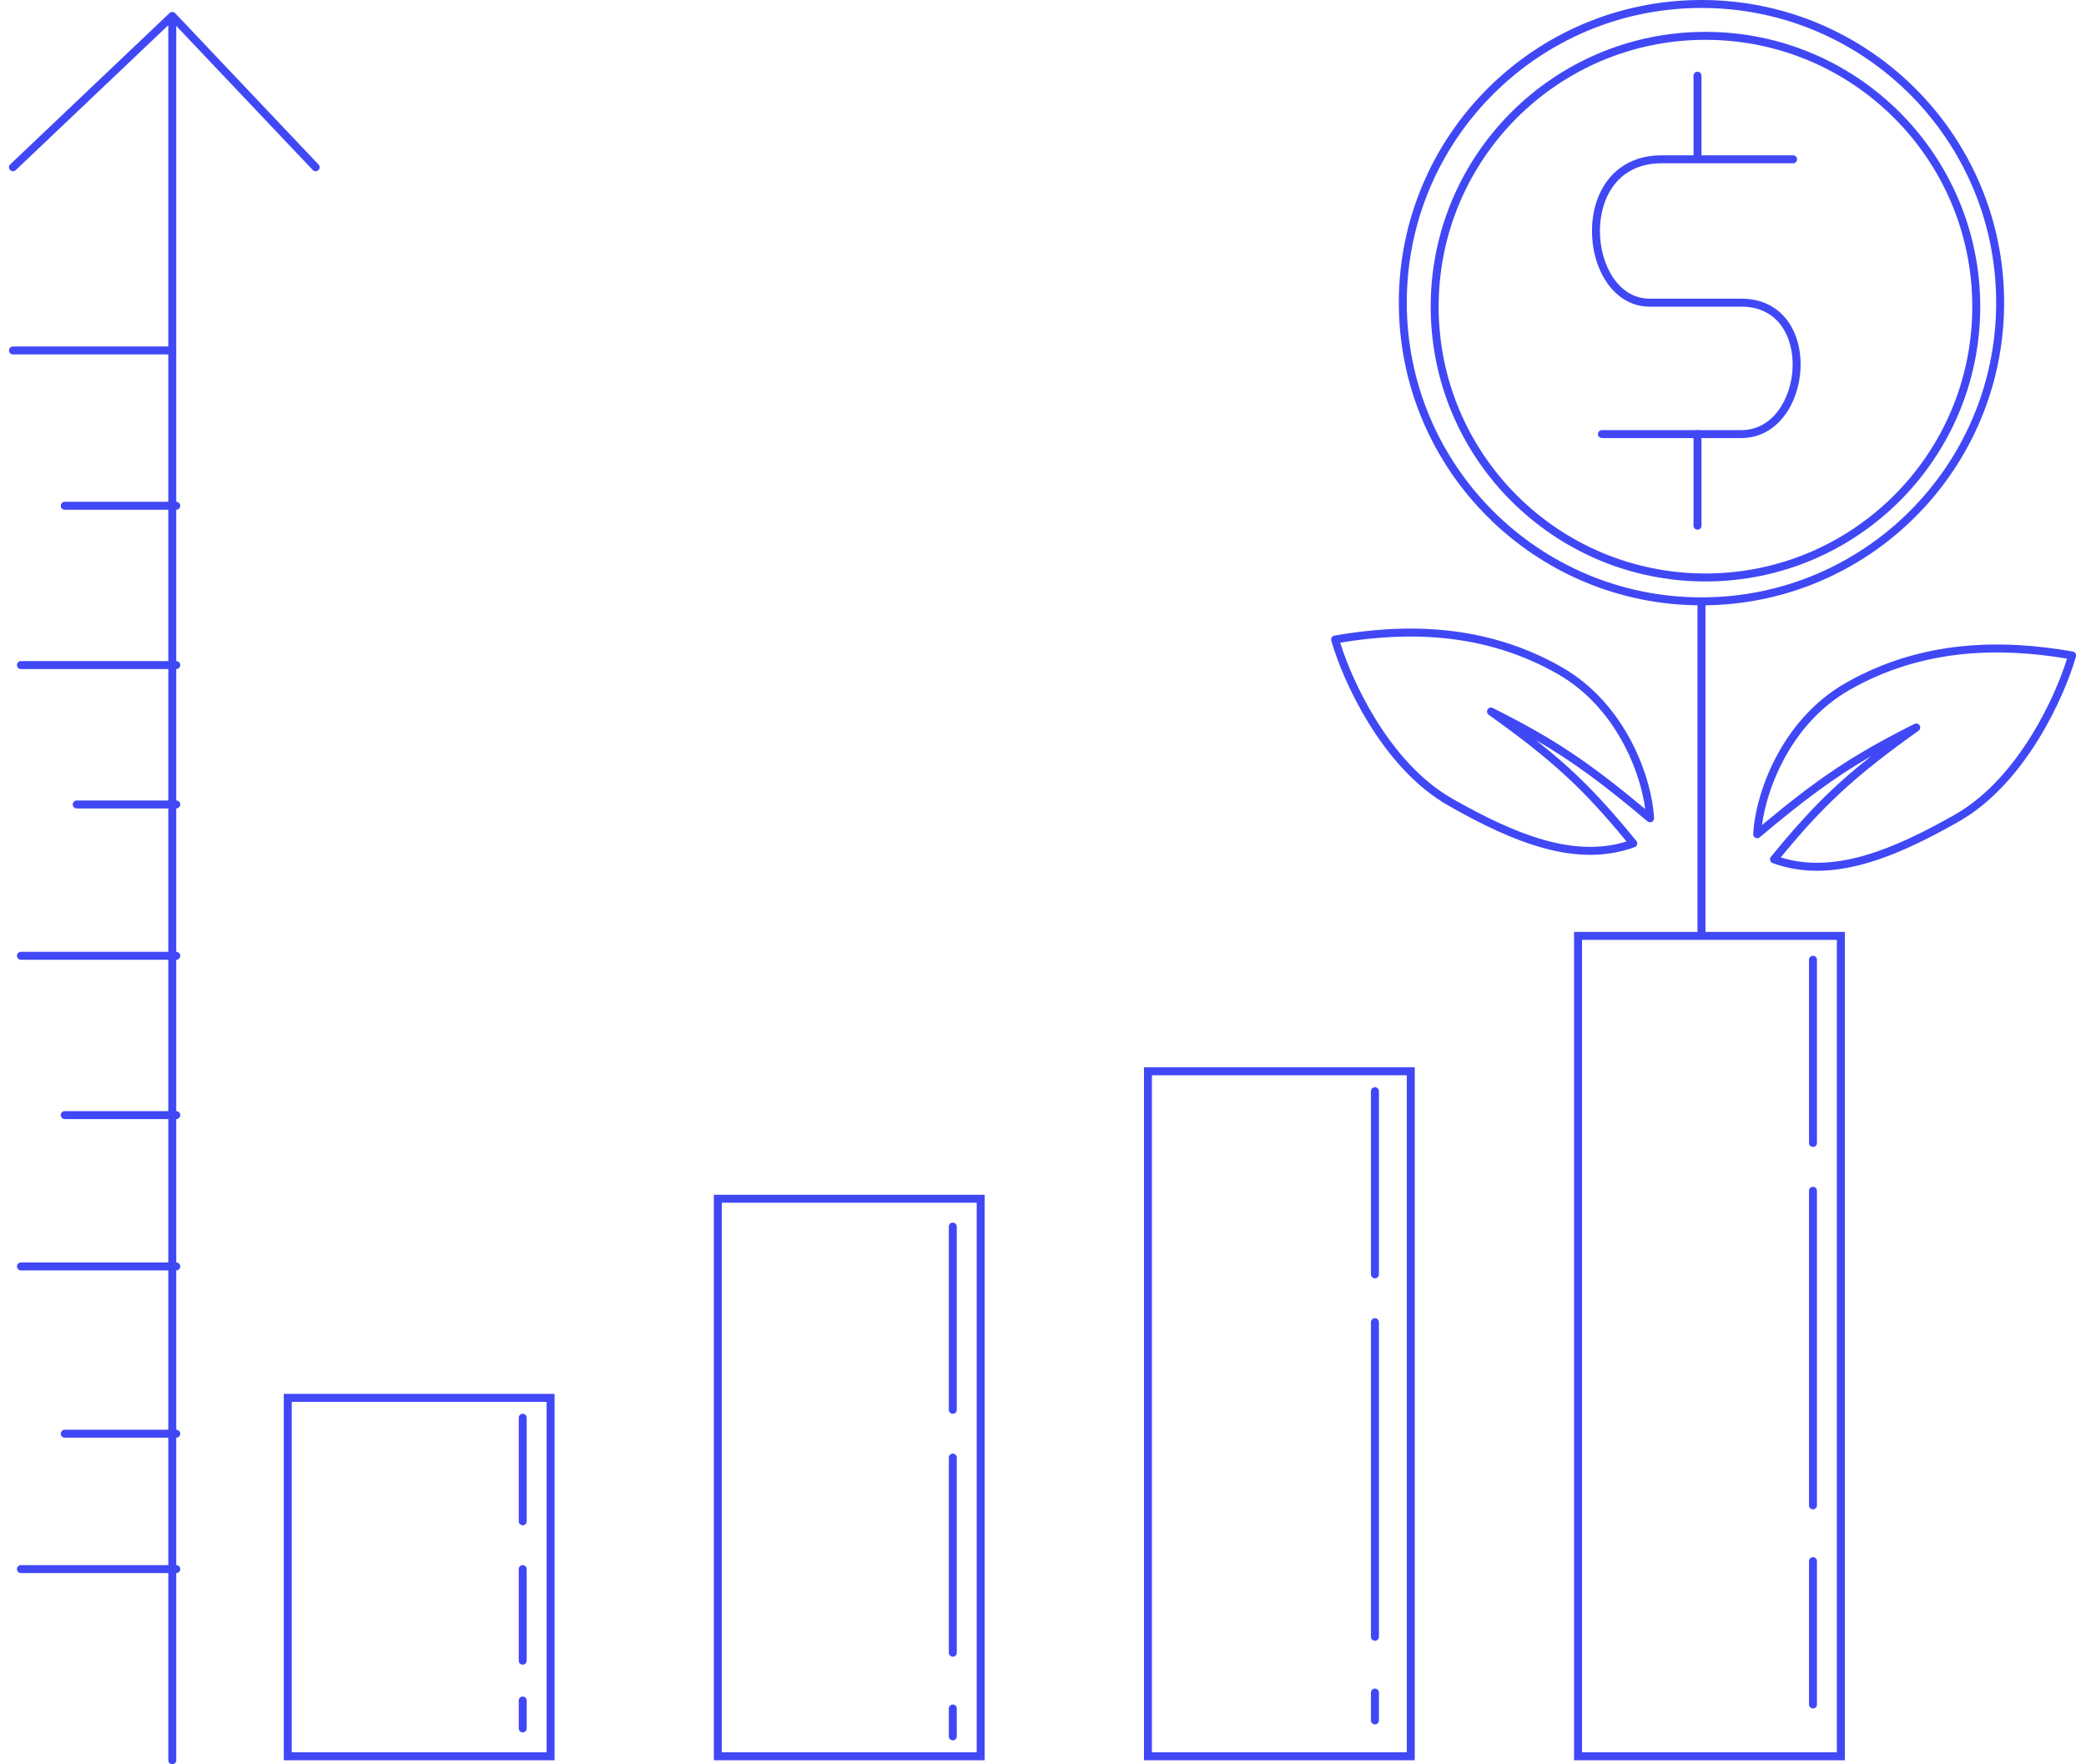 <svg width="175" height="148" viewBox="0 0 175 148" fill="none" xmlns="http://www.w3.org/2000/svg">
<path fill-rule="evenodd" clip-rule="evenodd" d="M14.461 1.002C14.55 1.004 14.634 1.042 14.695 1.106L26.722 13.802C26.849 13.935 26.843 14.147 26.709 14.274C26.576 14.401 26.364 14.395 26.237 14.261L14.787 2.174V147.666C14.787 147.85 14.637 148 14.453 148C14.268 148 14.119 147.85 14.119 147.666V29.733H1.089C0.905 29.733 0.755 29.584 0.755 29.399C0.755 29.215 0.905 29.065 1.089 29.065H14.119V2.114L1.319 14.274C1.186 14.401 0.974 14.395 0.847 14.261C0.72 14.128 0.725 13.916 0.859 13.789L14.223 1.094C14.287 1.033 14.373 1 14.461 1.002Z" fill="#4048F5"/>
<path fill-rule="evenodd" clip-rule="evenodd" d="M5.098 42.429C5.098 42.244 5.248 42.095 5.432 42.095H14.787C14.971 42.095 15.121 42.244 15.121 42.429C15.121 42.613 14.971 42.763 14.787 42.763H5.432C5.248 42.763 5.098 42.613 5.098 42.429ZM1.423 55.792C1.423 55.608 1.573 55.458 1.757 55.458H14.787C14.971 55.458 15.121 55.608 15.121 55.792C15.121 55.977 14.971 56.126 14.787 56.126H1.757C1.573 56.126 1.423 55.977 1.423 55.792ZM6.101 67.485C6.101 67.301 6.25 67.151 6.435 67.151H14.787C14.971 67.151 15.121 67.301 15.121 67.485C15.121 67.67 14.971 67.819 14.787 67.819H6.435C6.25 67.819 6.101 67.67 6.101 67.485ZM1.423 80.18C1.423 79.996 1.573 79.846 1.757 79.846H14.787C14.971 79.846 15.121 79.996 15.121 80.18C15.121 80.365 14.971 80.515 14.787 80.515H1.757C1.573 80.515 1.423 80.365 1.423 80.18ZM5.098 93.544C5.098 93.359 5.248 93.21 5.432 93.21H14.787C14.971 93.21 15.121 93.359 15.121 93.544C15.121 93.728 14.971 93.878 14.787 93.878H5.432C5.248 93.878 5.098 93.728 5.098 93.544ZM1.423 106.239C1.423 106.055 1.573 105.905 1.757 105.905H14.787C14.971 105.905 15.121 106.055 15.121 106.239C15.121 106.424 14.971 106.573 14.787 106.573H1.757C1.573 106.573 1.423 106.424 1.423 106.239ZM5.098 120.271C5.098 120.086 5.248 119.937 5.432 119.937H14.787C14.971 119.937 15.121 120.086 15.121 120.271C15.121 120.455 14.971 120.605 14.787 120.605H5.432C5.248 120.605 5.098 120.455 5.098 120.271ZM1.423 131.63C1.423 131.445 1.573 131.296 1.757 131.296H14.787C14.971 131.296 15.121 131.445 15.121 131.63C15.121 131.814 14.971 131.964 14.787 131.964H1.757C1.573 131.964 1.423 131.814 1.423 131.63Z" fill="#4048F5"/>
<path fill-rule="evenodd" clip-rule="evenodd" d="M45.857 117.598H24.475V146.997H45.857V117.598ZM23.807 116.93V147.666H46.525V116.93H23.807Z" fill="#4048F5"/>
<path fill-rule="evenodd" clip-rule="evenodd" d="M81.938 100.894H60.556V146.998H81.938V100.894ZM59.888 100.226V147.666H82.606V100.226H59.888Z" fill="#4048F5"/>
<path fill-rule="evenodd" clip-rule="evenodd" d="M118.019 90.203H96.638V146.998H118.019V90.203ZM95.97 89.535V147.666H118.687V89.535H95.97Z" fill="#4048F5"/>
<path fill-rule="evenodd" clip-rule="evenodd" d="M154.101 78.844H132.719V146.997H154.101V78.844ZM132.051 78.176V147.666H154.769V78.176H132.051Z" fill="#4048F5"/>
<path fill-rule="evenodd" clip-rule="evenodd" d="M152.096 80.181C152.28 80.181 152.43 80.33 152.43 80.515V95.883C152.43 96.067 152.28 96.217 152.096 96.217C151.911 96.217 151.762 96.067 151.762 95.883V80.515C151.762 80.33 151.911 80.181 152.096 80.181ZM152.096 99.558C152.28 99.558 152.43 99.707 152.43 99.892V126.284C152.43 126.469 152.28 126.619 152.096 126.619C151.911 126.619 151.762 126.469 151.762 126.284V99.892C151.762 99.707 151.911 99.558 152.096 99.558ZM152.096 130.628C152.28 130.628 152.43 130.777 152.43 130.962V142.989C152.43 143.173 152.28 143.323 152.096 143.323C151.911 143.323 151.762 143.173 151.762 142.989V130.962C151.762 130.777 151.911 130.628 152.096 130.628Z" fill="#4048F5"/>
<path fill-rule="evenodd" clip-rule="evenodd" d="M115.347 91.205C115.531 91.205 115.681 91.355 115.681 91.539V106.907C115.681 107.092 115.531 107.241 115.347 107.241C115.162 107.241 115.012 107.092 115.012 106.907V91.539C115.012 91.355 115.162 91.205 115.347 91.205ZM115.347 110.582C115.531 110.582 115.681 110.732 115.681 110.916V137.309C115.681 137.493 115.531 137.643 115.347 137.643C115.162 137.643 115.012 137.493 115.012 137.309V110.916C115.012 110.732 115.162 110.582 115.347 110.582ZM115.347 141.652C115.531 141.652 115.681 141.802 115.681 141.986V144.325C115.681 144.509 115.531 144.659 115.347 144.659C115.162 144.659 115.012 144.509 115.012 144.325V141.986C115.012 141.802 115.162 141.652 115.347 141.652Z" fill="#4048F5"/>
<path fill-rule="evenodd" clip-rule="evenodd" d="M79.933 102.564C80.118 102.564 80.267 102.714 80.267 102.899V118.266C80.267 118.451 80.118 118.601 79.933 118.601C79.749 118.601 79.599 118.451 79.599 118.266V102.899C79.599 102.714 79.749 102.564 79.933 102.564ZM79.933 121.941C80.118 121.941 80.267 122.091 80.267 122.276V138.646C80.267 138.83 80.118 138.98 79.933 138.98C79.749 138.98 79.599 138.83 79.599 138.646V122.276C79.599 122.091 79.749 121.941 79.933 121.941ZM79.933 142.989C80.118 142.989 80.267 143.138 80.267 143.323V145.662C80.267 145.846 80.118 145.996 79.933 145.996C79.749 145.996 79.599 145.846 79.599 145.662V143.323C79.599 143.138 79.749 142.989 79.933 142.989Z" fill="#4048F5"/>
<path fill-rule="evenodd" clip-rule="evenodd" d="M43.852 118.601C44.037 118.601 44.186 118.75 44.186 118.935V127.621C44.186 127.805 44.037 127.955 43.852 127.955C43.668 127.955 43.518 127.805 43.518 127.621V118.935C43.518 118.75 43.668 118.601 43.852 118.601ZM43.852 131.296C44.037 131.296 44.186 131.445 44.186 131.63V139.314C44.186 139.498 44.037 139.648 43.852 139.648C43.668 139.648 43.518 139.498 43.518 139.314V131.63C43.518 131.445 43.668 131.296 43.852 131.296ZM43.852 142.321C44.037 142.321 44.186 142.47 44.186 142.655V144.993C44.186 145.178 44.037 145.327 43.852 145.327C43.668 145.327 43.518 145.178 43.518 144.993V142.655C43.518 142.47 43.668 142.321 43.852 142.321Z" fill="#4048F5"/>
<path fill-rule="evenodd" clip-rule="evenodd" d="M174.121 54.806C174.171 54.886 174.185 54.984 174.159 55.075C173.69 56.723 172.641 59.376 171.013 62.016C169.387 64.653 167.165 67.305 164.339 68.913C158.828 72.048 153.566 74.178 148.711 72.403C148.609 72.366 148.532 72.282 148.503 72.178C148.475 72.074 148.498 71.962 148.566 71.879C151.452 68.339 153.64 66.067 156.983 63.426C153.857 65.24 151.32 67.134 147.628 70.24C147.526 70.325 147.384 70.342 147.264 70.283C147.145 70.224 147.073 70.1 147.079 69.968C147.159 68.363 147.719 65.981 148.947 63.609C150.178 61.235 152.088 58.849 154.883 57.267C161.292 53.637 167.998 53.624 173.895 54.655C173.988 54.671 174.07 54.726 174.121 54.806ZM173.41 55.25C167.688 54.299 161.304 54.399 155.212 57.849C152.556 59.352 150.727 61.627 149.541 63.917C148.546 65.836 148.012 67.753 147.82 69.207C152.575 65.246 155.487 63.294 160.609 60.729C160.765 60.651 160.955 60.706 161.045 60.856C161.135 61.005 161.094 61.199 160.952 61.3C155.541 65.159 152.986 67.555 149.39 71.928C153.809 73.304 158.668 71.37 164.009 68.332C166.7 66.801 168.849 64.253 170.444 61.665C171.924 59.265 172.913 56.856 173.41 55.25Z" fill="#4048F5"/>
<path fill-rule="evenodd" clip-rule="evenodd" d="M111.723 53.47C111.672 53.55 111.658 53.648 111.684 53.739C112.154 55.387 113.202 58.04 114.83 60.68C116.456 63.317 118.678 65.969 121.504 67.577C127.015 70.712 132.277 72.842 137.132 71.068C137.234 71.031 137.311 70.947 137.34 70.842C137.369 70.738 137.345 70.626 137.277 70.543C134.391 67.003 132.203 64.731 128.86 62.09C131.986 63.904 134.523 65.798 138.215 68.904C138.317 68.989 138.46 69.007 138.579 68.947C138.698 68.888 138.77 68.764 138.764 68.632C138.685 67.027 138.124 64.646 136.896 62.274C135.666 59.899 133.755 57.514 130.96 55.931C124.551 52.301 117.845 52.288 111.948 53.319C111.855 53.335 111.773 53.39 111.723 53.47ZM112.433 53.914C118.155 52.963 124.54 53.063 130.631 56.513C133.287 58.016 135.116 60.291 136.302 62.581C137.297 64.5 137.832 66.417 138.023 67.871C133.268 63.91 130.357 61.958 125.234 59.393C125.078 59.315 124.888 59.37 124.799 59.52C124.709 59.669 124.749 59.863 124.891 59.964C130.302 63.823 132.858 66.219 136.454 70.592C132.034 71.968 127.175 70.034 121.834 66.996C119.144 65.465 116.994 62.917 115.399 60.329C113.919 57.929 112.93 55.52 112.433 53.914Z" fill="#4048F5"/>
<path fill-rule="evenodd" clip-rule="evenodd" d="M142.742 50.447C142.926 50.447 143.076 50.597 143.076 50.781V78.176C143.076 78.361 142.926 78.51 142.742 78.51C142.557 78.51 142.407 78.361 142.407 78.176V50.781C142.407 50.597 142.557 50.447 142.742 50.447Z" fill="#4048F5"/>
<path fill-rule="evenodd" clip-rule="evenodd" d="M142.742 50.113C156.395 50.113 167.464 39.044 167.464 25.39C167.464 11.737 156.395 0.668 142.742 0.668C129.088 0.668 118.019 11.737 118.019 25.39C118.019 39.044 129.088 50.113 142.742 50.113ZM142.742 50.781C156.764 50.781 168.132 39.413 168.132 25.39C168.132 11.368 156.764 0 142.742 0C128.719 0 117.351 11.368 117.351 25.39C117.351 39.413 128.719 50.781 142.742 50.781Z" fill="#4048F5"/>
<path fill-rule="evenodd" clip-rule="evenodd" d="M143.076 48.108C155.438 48.108 165.459 38.087 165.459 25.725C165.459 13.363 155.438 3.341 143.076 3.341C130.713 3.341 120.692 13.363 120.692 25.725C120.692 38.087 130.713 48.108 143.076 48.108ZM143.076 48.777C155.807 48.777 166.128 38.456 166.128 25.725C166.128 12.993 155.807 2.673 143.076 2.673C130.344 2.673 120.024 12.993 120.024 25.725C120.024 38.456 130.344 48.777 143.076 48.777Z" fill="#4048F5"/>
<path fill-rule="evenodd" clip-rule="evenodd" d="M150.425 13.029L150.426 13.363L150.425 13.697H139.401C137.577 13.697 136.297 14.406 135.465 15.451C134.625 16.506 134.222 17.93 134.222 19.377C134.222 20.824 134.625 22.259 135.354 23.322C136.079 24.38 137.112 25.056 138.398 25.056H146.082C147.857 25.056 149.148 25.794 149.969 26.916C150.782 28.025 151.117 29.483 151.052 30.918C150.986 32.353 150.519 33.8 149.684 34.895C148.843 35.997 147.624 36.749 146.082 36.749H134.39C134.39 36.749 134.389 36.749 134.389 36.415C134.389 36.081 134.389 36.081 134.389 36.081H146.082C147.381 36.081 148.416 35.455 149.152 34.49C149.893 33.519 150.324 32.209 150.384 30.888C150.444 29.566 150.132 28.268 149.43 27.311C148.738 26.365 147.649 25.724 146.082 25.725H138.398C136.845 25.725 135.623 24.897 134.803 23.7C133.986 22.509 133.554 20.937 133.554 19.377C133.554 17.817 133.987 16.235 134.942 15.034C135.906 13.824 137.382 13.029 139.401 13.029H150.425ZM134.389 36.415L134.389 36.081C134.205 36.081 134.055 36.231 134.055 36.415C134.055 36.6 134.206 36.749 134.39 36.749L134.389 36.415ZM150.76 13.363C150.76 13.548 150.61 13.697 150.425 13.697L150.426 13.363L150.425 13.029C150.61 13.029 150.76 13.179 150.76 13.363Z" fill="#4048F5"/>
<path fill-rule="evenodd" clip-rule="evenodd" d="M142.408 6.014C142.592 6.014 142.742 6.163 142.742 6.348V13.03C142.742 13.214 142.592 13.364 142.408 13.364C142.223 13.364 142.073 13.214 142.073 13.03V6.348C142.073 6.163 142.223 6.014 142.408 6.014ZM142.408 36.081C142.592 36.081 142.742 36.231 142.742 36.416V44.099C142.742 44.284 142.592 44.434 142.408 44.434C142.223 44.434 142.073 44.284 142.073 44.099V36.416C142.073 36.231 142.223 36.081 142.408 36.081Z" fill="#4048F5"/>
</svg>
